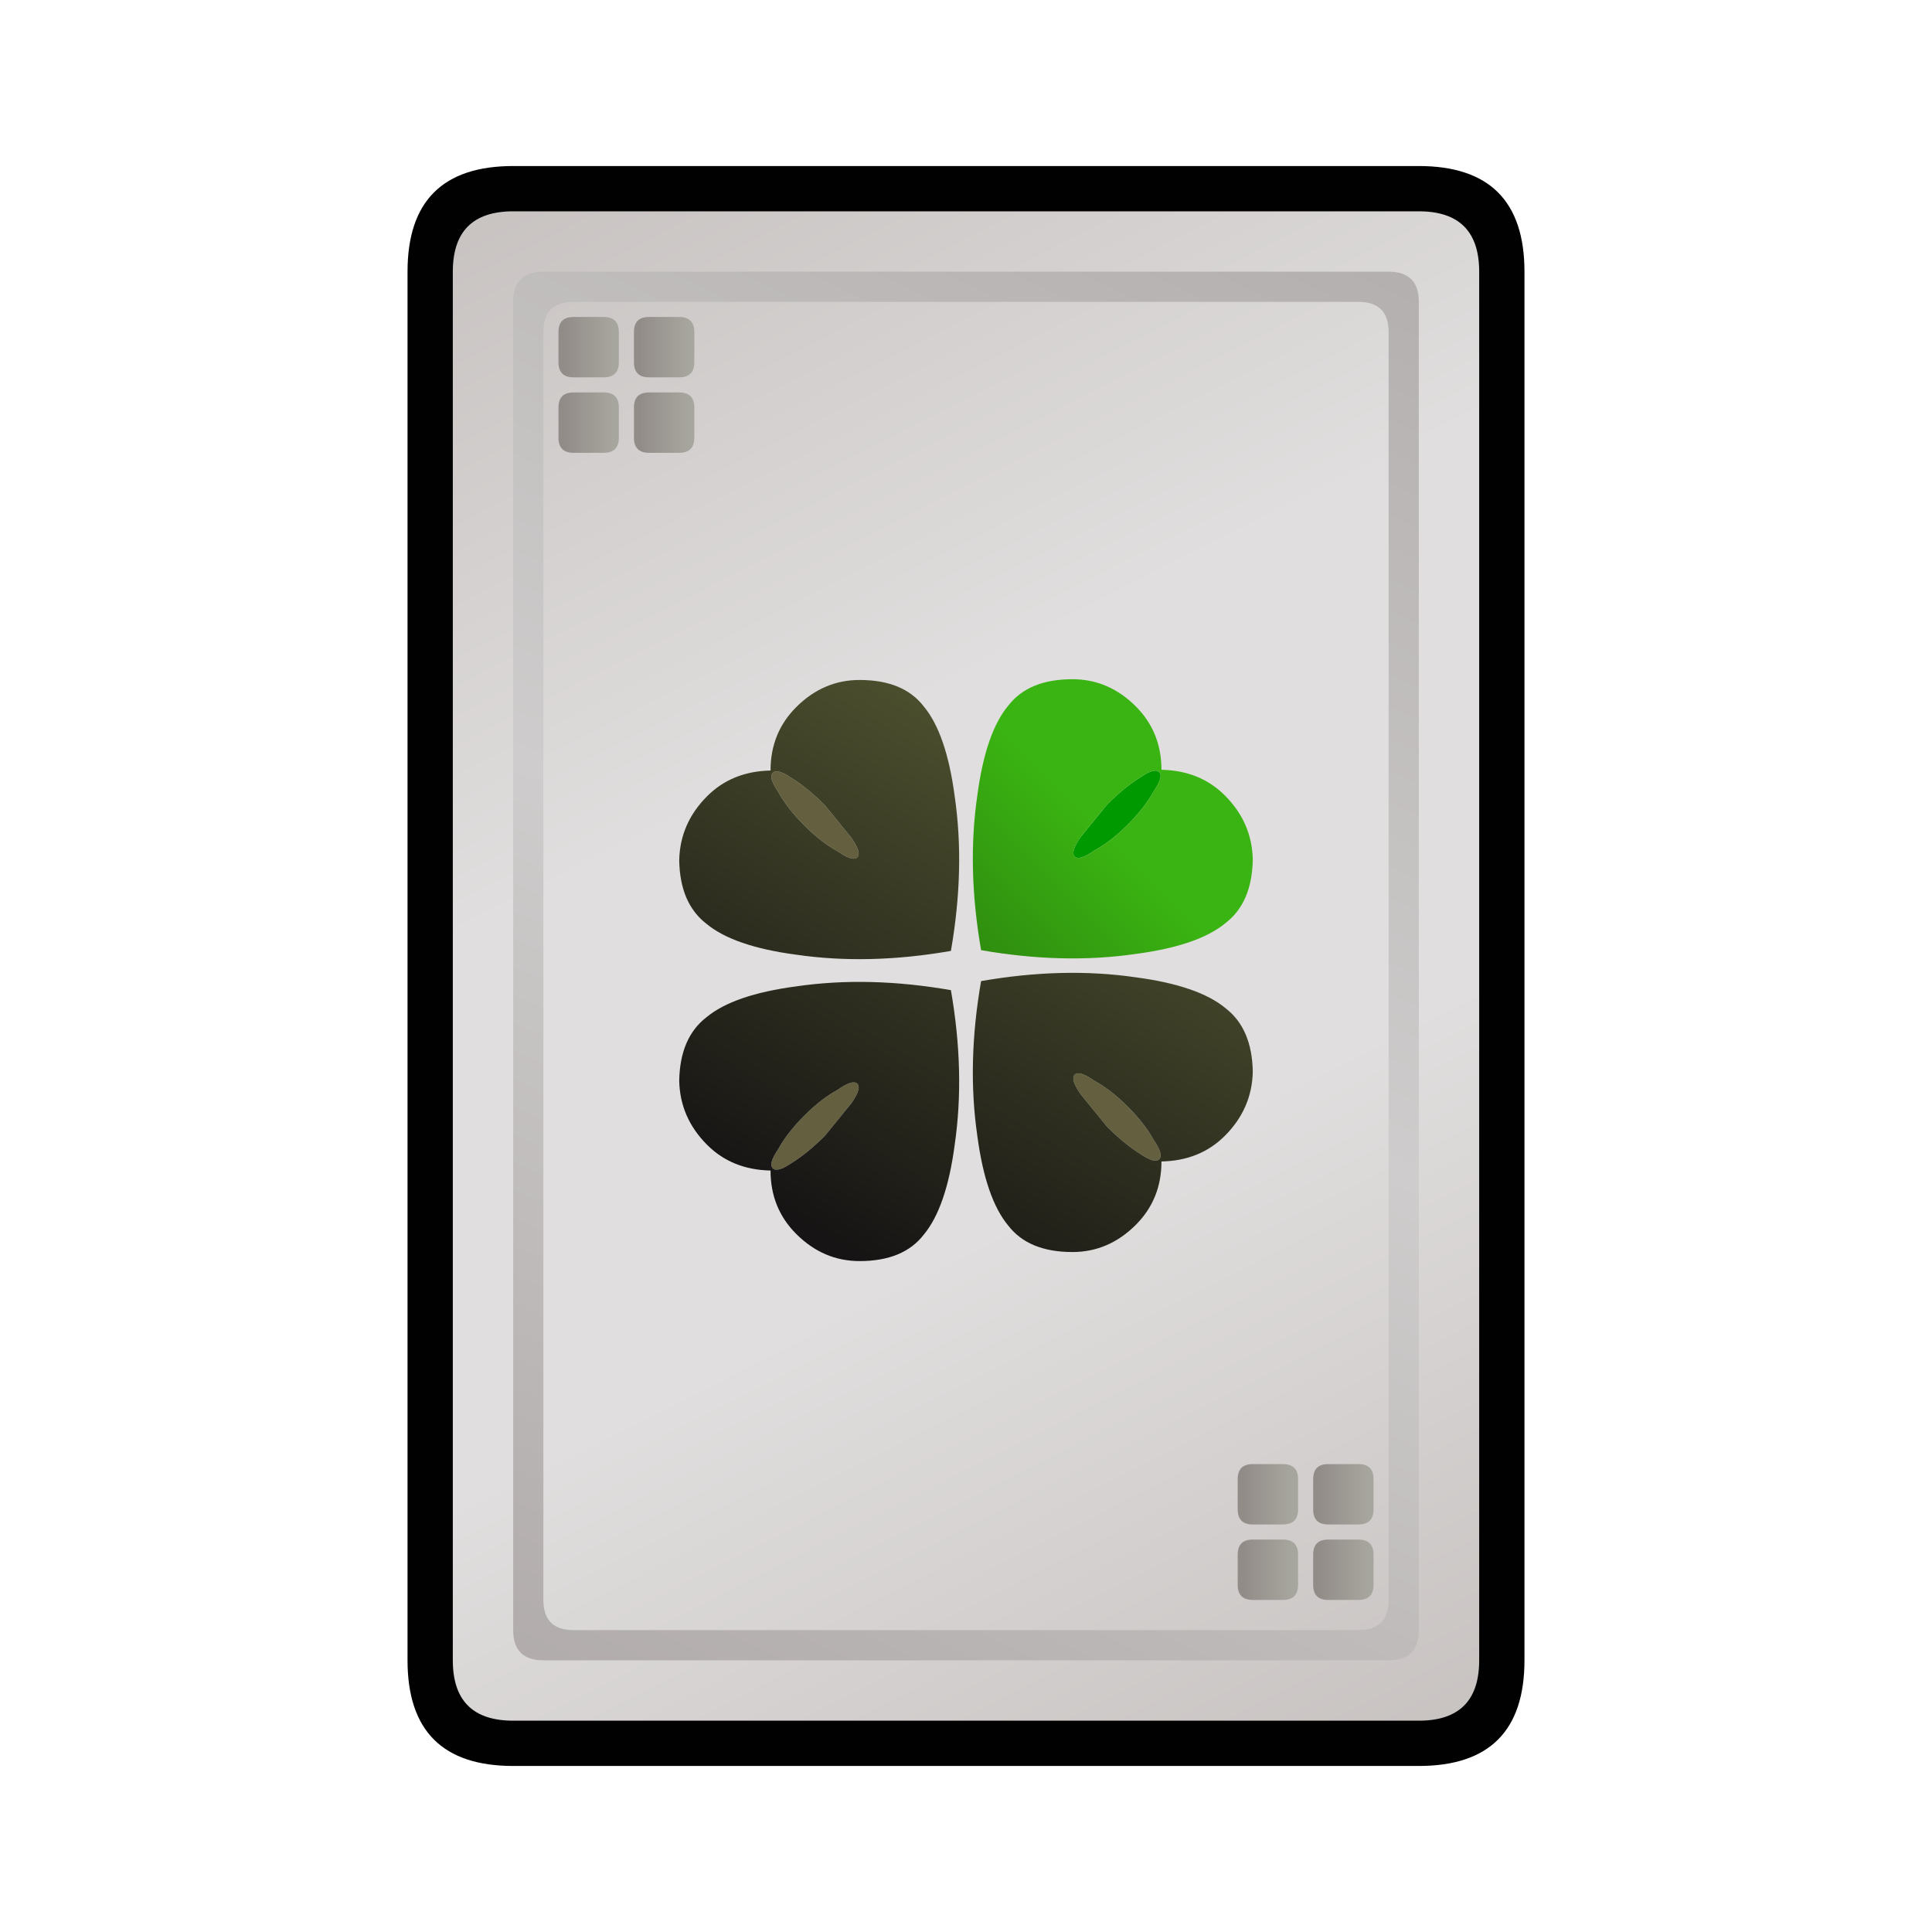 <?xml version="1.0" encoding="UTF-8" standalone="no"?>
<svg xmlns:xlink="http://www.w3.org/1999/xlink" height="128.0px" width="128.0px" xmlns="http://www.w3.org/2000/svg">
  <g transform="matrix(1.0, 0.0, 0.0, 1.0, 64.0, 64.0)">
    <path d="M64.0 64.0 L-64.0 64.0 -64.0 -64.0 64.0 -64.0 64.0 64.0" fill="#38cd4e" fill-opacity="0.0" fill-rule="evenodd" stroke="none"/>
    <path d="M37.0 -46.0 L37.0 46.0 Q37.0 53.0 30.0 53.0 L-30.0 53.0 Q-37.0 53.0 -37.0 46.0 L-37.0 -46.0 Q-37.0 -53.0 -30.0 -53.0 L30.0 -53.0 Q37.0 -53.0 37.0 -46.0" fill="#010101" fill-rule="evenodd" stroke="none"/>
    <path d="M30.0 -50.0 Q34.0 -50.0 34.0 -46.0 L34.0 46.0 Q34.0 50.0 30.0 50.0 L-30.0 50.0 Q-34.0 50.0 -34.0 46.0 L-34.0 -46.0 Q-34.0 -50.0 -30.0 -50.0 L30.0 -50.0" fill="url(#gradient0)" fill-rule="evenodd" stroke="none"/>
    <path d="M28.0 -46.0 Q30.0 -46.0 30.0 -44.0 L30.0 44.0 Q30.0 46.0 28.0 46.0 L-28.0 46.0 Q-30.0 46.0 -30.0 44.0 L-30.0 -44.0 Q-30.0 -46.0 -28.0 -46.0 L28.0 -46.0" fill="url(#gradient1)" fill-rule="evenodd" stroke="none"/>
    <path d="M26.0 -44.0 Q28.0 -44.0 28.0 -42.0 L28.0 42.0 Q28.0 44.0 26.0 44.0 L-26.0 44.0 Q-28.0 44.0 -28.0 42.0 L-28.0 -42.0 Q-28.0 -44.0 -26.0 -44.0 L26.0 -44.0" fill="url(#gradient2)" fill-rule="evenodd" stroke="none"/>
    <path d="M10.7 9.3 Q11.85 10.45 12.45 11.55 13.1 12.5 12.8 12.8 12.5 13.1 11.55 12.45 10.5 11.8 9.35 10.65 L7.6 8.5 Q6.9 7.5 7.2 7.2 7.5 6.9 8.5 7.6 9.6 8.2 10.7 9.3 M-12.8 -12.8 Q-12.5 -13.1 -11.55 -12.45 -10.5 -11.8 -9.35 -10.65 L-7.6 -8.5 Q-6.9 -7.5 -7.2 -7.2 -7.5 -6.9 -8.5 -7.6 -9.6 -8.2 -10.7 -9.3 -11.85 -10.45 -12.45 -11.55 -13.1 -12.5 -12.8 -12.8 M-9.35 11.25 Q-10.5 12.4 -11.55 13.05 -12.5 13.7 -12.8 13.4 -13.1 13.1 -12.45 12.15 -11.85 11.05 -10.7 9.9 -9.6 8.8 -8.5 8.2 -7.5 7.5 -7.2 7.8 -6.9 8.1 -7.6 9.1 L-9.35 11.25" fill="#635f3f" fill-rule="evenodd" stroke="none"/>
    <path d="M12.8 -12.85 Q13.1 -12.55 12.45 -11.6 11.85 -10.5 10.7 -9.35 9.6 -8.25 8.5 -7.65 7.5 -6.95 7.2 -7.25 6.9 -7.55 7.6 -8.55 L9.35 -10.7 Q10.5 -11.85 11.55 -12.5 12.5 -13.15 12.8 -12.85" fill="#009900" fill-rule="evenodd" stroke="none"/>
    <path d="M12.8 -12.85 Q12.5 -13.15 11.55 -12.5 10.5 -11.85 9.35 -10.7 L7.6 -8.55 Q6.9 -7.55 7.2 -7.25 7.5 -6.95 8.5 -7.65 9.6 -8.25 10.7 -9.35 11.85 -10.5 12.45 -11.6 13.1 -12.55 12.8 -12.85 M12.95 -13.0 Q15.5 -12.95 17.15 -11.3 18.95 -9.5 19.0 -7.05 18.95 -4.2 17.2 -2.85 15.4 -1.35 11.25 -0.8 6.45 -0.1 1.0 -1.05 0.05 -6.5 0.75 -11.3 1.3 -15.45 2.8 -17.25 4.15 -19.0 7.05 -19.0 9.45 -19.0 11.25 -17.2 12.95 -15.5 12.95 -13.0" fill="url(#gradient3)" fill-rule="evenodd" stroke="none"/>
    <path d="M11.25 0.75 Q15.4 1.3 17.2 2.8 18.95 4.15 19.0 7.0 18.95 9.45 17.15 11.25 15.5 12.9 12.95 12.95 12.95 15.45 11.25 17.15 9.45 18.95 7.05 18.95 4.15 18.95 2.8 17.2 1.3 15.4 0.75 11.25 0.05 6.45 1.0 1.0 6.45 0.05 11.25 0.75 M10.7 9.3 Q9.6 8.2 8.5 7.6 7.5 6.9 7.2 7.2 6.9 7.5 7.6 8.5 L9.35 10.65 Q10.5 11.8 11.55 12.45 12.5 13.1 12.8 12.8 13.1 12.5 12.45 11.55 11.85 10.45 10.7 9.3 M-7.05 -18.95 Q-4.15 -18.95 -2.8 -17.2 -1.3 -15.4 -0.75 -11.25 -0.05 -6.45 -1.0 -1.0 -6.45 -0.05 -11.25 -0.75 -15.4 -1.3 -17.2 -2.8 -18.95 -4.15 -19.0 -7.0 -18.95 -9.45 -17.15 -11.25 -15.5 -12.9 -12.95 -12.95 -12.95 -15.45 -11.25 -17.15 -9.45 -18.95 -7.05 -18.95 M-12.8 -12.8 Q-13.1 -12.5 -12.45 -11.55 -11.85 -10.45 -10.7 -9.3 -9.6 -8.2 -8.5 -7.6 -7.5 -6.9 -7.2 -7.2 -6.9 -7.5 -7.6 -8.5 L-9.35 -10.65 Q-10.5 -11.8 -11.55 -12.45 -12.5 -13.1 -12.8 -12.8 M-0.75 11.85 Q-1.3 16.0 -2.8 17.8 -4.15 19.55 -7.05 19.55 -9.45 19.55 -11.25 17.75 -12.95 16.05 -12.95 13.55 -15.5 13.5 -17.15 11.85 -18.95 10.05 -19.0 7.6 -18.95 4.75 -17.2 3.4 -15.4 1.9 -11.25 1.35 -6.45 0.65 -1.0 1.6 -0.05 7.05 -0.75 11.85 M-9.35 11.25 L-7.6 9.1 Q-6.9 8.1 -7.2 7.8 -7.5 7.5 -8.5 8.2 -9.6 8.8 -10.7 9.9 -11.85 11.05 -12.45 12.15 -13.1 13.1 -12.8 13.4 -12.5 13.7 -11.55 13.05 -10.5 12.4 -9.35 11.25" fill="url(#gradient4)" fill-rule="evenodd" stroke="none"/>
    <path d="M-18.0 -40.0 Q-18.0 -39.0 -19.0 -39.0 L-21.0 -39.0 Q-22.0 -39.0 -22.0 -40.0 L-22.0 -42.0 Q-22.0 -43.0 -21.0 -43.0 L-19.0 -43.0 Q-18.0 -43.0 -18.0 -42.0 L-18.0 -40.0" fill="url(#gradient5)" fill-rule="evenodd" stroke="none"/>
    <path d="M-19.0 -38.0 Q-18.0 -38.0 -18.0 -37.0 L-18.0 -35.0 Q-18.0 -34.0 -19.0 -34.0 L-21.0 -34.0 Q-22.0 -34.0 -22.0 -35.0 L-22.0 -37.0 Q-22.0 -38.0 -21.0 -38.0 L-19.0 -38.0" fill="url(#gradient6)" fill-rule="evenodd" stroke="none"/>
    <path d="M-26.0 -39.0 Q-27.0 -39.0 -27.0 -40.0 L-27.0 -42.0 Q-27.0 -43.0 -26.0 -43.0 L-24.0 -43.0 Q-23.0 -43.0 -23.0 -42.0 L-23.0 -40.0 Q-23.0 -39.0 -24.0 -39.0 L-26.0 -39.0" fill="url(#gradient7)" fill-rule="evenodd" stroke="none"/>
    <path d="M-26.0 -38.0 L-24.0 -38.0 Q-23.0 -38.0 -23.0 -37.0 L-23.0 -35.0 Q-23.0 -34.0 -24.0 -34.0 L-26.0 -34.0 Q-27.0 -34.0 -27.0 -35.0 L-27.0 -37.0 Q-27.0 -38.0 -26.0 -38.0" fill="url(#gradient8)" fill-rule="evenodd" stroke="none"/>
    <path d="M18.0 36.0 L18.0 34.0 Q18.0 33.0 19.0 33.0 L21.0 33.0 Q22.0 33.0 22.0 34.0 L22.0 36.0 Q22.0 37.0 21.0 37.0 L19.0 37.0 Q18.0 37.0 18.0 36.0" fill="url(#gradient9)" fill-rule="evenodd" stroke="none"/>
    <path d="M18.0 39.0 Q18.0 38.0 19.0 38.0 L21.0 38.0 Q22.0 38.0 22.0 39.0 L22.0 41.0 Q22.0 42.0 21.0 42.0 L19.0 42.0 Q18.0 42.0 18.0 41.0 L18.0 39.0" fill="url(#gradient10)" fill-rule="evenodd" stroke="none"/>
    <path d="M23.0 34.0 Q23.0 33.0 24.0 33.0 L26.0 33.0 Q27.0 33.0 27.0 34.0 L27.0 36.0 Q27.0 37.0 26.0 37.0 L24.0 37.0 Q23.0 37.0 23.0 36.0 L23.0 34.0" fill="url(#gradient11)" fill-rule="evenodd" stroke="none"/>
    <path d="M27.0 39.0 L27.0 41.0 Q27.0 42.0 26.0 42.0 L24.0 42.0 Q23.0 42.0 23.0 41.0 L23.0 39.0 Q23.0 38.0 24.0 38.0 L26.0 38.0 Q27.0 38.0 27.0 39.0" fill="url(#gradient12)" fill-rule="evenodd" stroke="none"/>
  </g>
  <defs>
    <linearGradient gradientTransform="matrix(0.035, 0.068, -0.057, 0.029, 0.0, 0.0)" gradientUnits="userSpaceOnUse" id="gradient0" spreadMethod="pad" x1="-819.2" x2="819.2">
      <stop offset="0.0" stop-color="#c6c1bf"/>
      <stop offset="0.365" stop-color="#e0dede"/>
      <stop offset="0.631" stop-color="#e0dede"/>
      <stop offset="1.0" stop-color="#c6c1bf"/>
    </linearGradient>
    <linearGradient gradientTransform="matrix(0.03, -0.063, 0.051, 0.024, 0.0, 0.0)" gradientUnits="userSpaceOnUse" id="gradient1" spreadMethod="pad" x1="-819.2" x2="819.2">
      <stop offset="0.0" stop-color="#b0aaaa"/>
      <stop offset="0.498" stop-color="#cecccc"/>
      <stop offset="1.0" stop-color="#b3aeae"/>
    </linearGradient>
    <linearGradient gradientTransform="matrix(0.035, 0.068, -0.057, 0.029, 0.0, 0.0)" gradientUnits="userSpaceOnUse" id="gradient2" spreadMethod="pad" x1="-819.2" x2="819.2">
      <stop offset="0.0" stop-color="#c6c1bf"/>
      <stop offset="0.365" stop-color="#e0dede"/>
      <stop offset="0.631" stop-color="#e0dede"/>
      <stop offset="1.0" stop-color="#c6c1bf"/>
    </linearGradient>
    <linearGradient gradientTransform="matrix(-0.009, 0.009, -0.008, -0.008, 8.2, -8.0)" gradientUnits="userSpaceOnUse" id="gradient3" spreadMethod="pad" x1="-819.2" x2="819.2">
      <stop offset="0.439" stop-color="#3ab412"/>
      <stop offset="1.0" stop-color="#2f8c0f"/>
    </linearGradient>
    <linearGradient gradientTransform="matrix(0.013, -0.021, 0.01, 0.006, 2.95, 1.8)" gradientUnits="userSpaceOnUse" id="gradient4" spreadMethod="pad" x1="-819.2" x2="819.2">
      <stop offset="0.0" stop-color="#161414"/>
      <stop offset="1.0" stop-color="#555a32"/>
    </linearGradient>
    <linearGradient gradientTransform="matrix(0.002, 0.0, 0.0, 0.002, -20.0, -41.0)" gradientUnits="userSpaceOnUse" id="gradient5" spreadMethod="pad" x1="-819.2" x2="819.2">
      <stop offset="0.0" stop-color="#928c89"/>
      <stop offset="1.0" stop-color="#a7a69e"/>
    </linearGradient>
    <linearGradient gradientTransform="matrix(0.002, 0.0, 0.0, 0.002, -20.0, -36.0)" gradientUnits="userSpaceOnUse" id="gradient6" spreadMethod="pad" x1="-819.2" x2="819.2">
      <stop offset="0.0" stop-color="#928c89"/>
      <stop offset="1.0" stop-color="#a7a69e"/>
    </linearGradient>
    <linearGradient gradientTransform="matrix(0.002, 0.0, 0.0, 0.002, -25.0, -41.0)" gradientUnits="userSpaceOnUse" id="gradient7" spreadMethod="pad" x1="-819.2" x2="819.2">
      <stop offset="0.0" stop-color="#928c89"/>
      <stop offset="1.0" stop-color="#a7a69e"/>
    </linearGradient>
    <linearGradient gradientTransform="matrix(0.002, 0.0, 0.0, 0.002, -25.0, -36.0)" gradientUnits="userSpaceOnUse" id="gradient8" spreadMethod="pad" x1="-819.2" x2="819.2">
      <stop offset="0.0" stop-color="#928c89"/>
      <stop offset="1.0" stop-color="#a7a69e"/>
    </linearGradient>
    <linearGradient gradientTransform="matrix(0.002, 0.0, 0.0, 0.002, 20.0, 35.0)" gradientUnits="userSpaceOnUse" id="gradient9" spreadMethod="pad" x1="-819.2" x2="819.2">
      <stop offset="0.0" stop-color="#928c89"/>
      <stop offset="1.0" stop-color="#a7a69e"/>
    </linearGradient>
    <linearGradient gradientTransform="matrix(0.002, 0.0, 0.0, 0.002, 20.0, 40.0)" gradientUnits="userSpaceOnUse" id="gradient10" spreadMethod="pad" x1="-819.2" x2="819.2">
      <stop offset="0.0" stop-color="#928c89"/>
      <stop offset="1.0" stop-color="#a7a69e"/>
    </linearGradient>
    <linearGradient gradientTransform="matrix(0.002, 0.0, 0.0, 0.002, 25.0, 35.0)" gradientUnits="userSpaceOnUse" id="gradient11" spreadMethod="pad" x1="-819.2" x2="819.2">
      <stop offset="0.0" stop-color="#928c89"/>
      <stop offset="1.0" stop-color="#a7a69e"/>
    </linearGradient>
    <linearGradient gradientTransform="matrix(0.002, 0.0, 0.0, 0.002, 25.0, 40.0)" gradientUnits="userSpaceOnUse" id="gradient12" spreadMethod="pad" x1="-819.2" x2="819.2">
      <stop offset="0.0" stop-color="#928c89"/>
      <stop offset="1.0" stop-color="#a7a69e"/>
    </linearGradient>
  </defs>
</svg>
